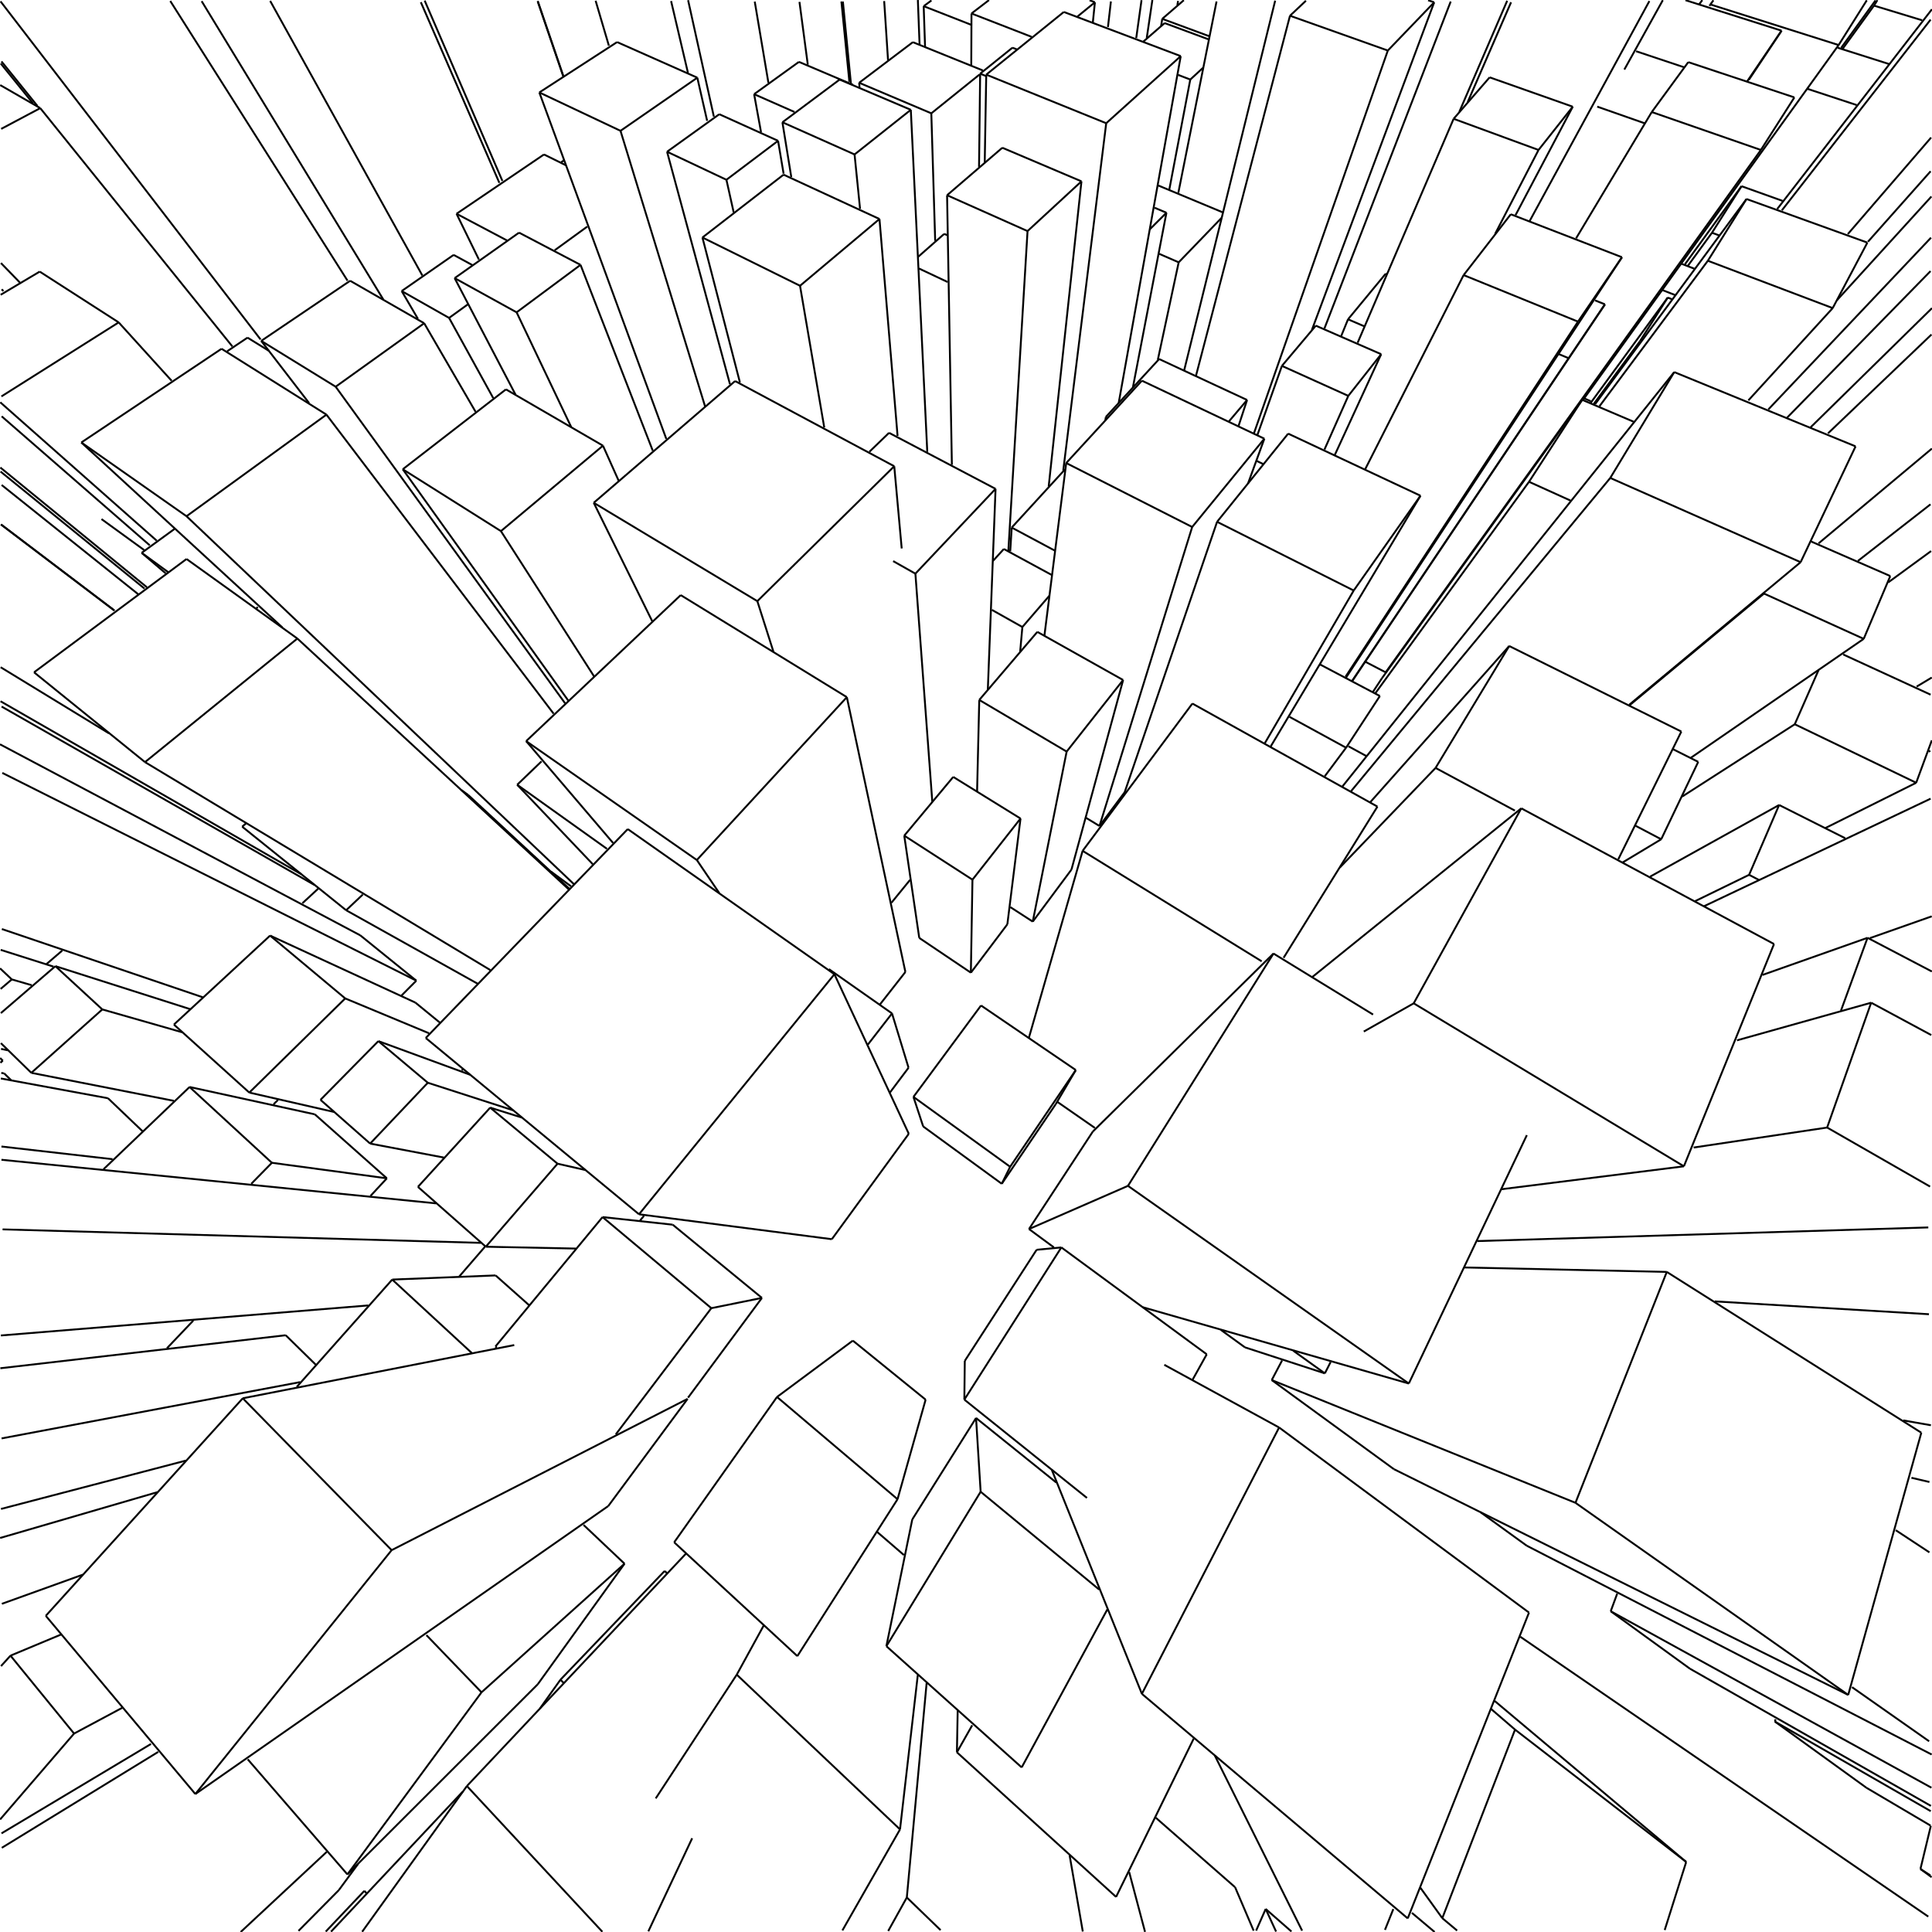 <svg width="1024" height="1024" version="1.1" baseProfile="full" xmlns="http://www.w3.org/2000/svg">
<g transform="translate(0,1024) scale(1,-1)">
<polyline stroke="black" fill="none" points="975.856,998.642 994.057,1023.779" />
<polyline stroke="black" fill="none" points="995.052,1023.92 993.25,1021.019" />
<polyline stroke="black" fill="none" points="976.505,997.949 993.25,1021.019" />
<polyline stroke="black" fill="none" points="993.25,1021.019 1018.775,1013.244" />
<polyline stroke="black" fill="none" points="973.998,998.702 1001.195,990.076" />
<polyline stroke="black" fill="none" points="958.109,976.871 984.115,968.309" />
<polyline stroke="black" fill="none" points="902.259,1023.935 900.597,1021.737" />
<polyline stroke="black" fill="none" points="893.106,883.995 923.042,925.311" />
<polyline stroke="black" fill="none" points="923.042,925.311 944.812,917.517" />
<polyline stroke="black" fill="none" points="923.042,925.311 907.382,900.639" />
<polyline stroke="black" fill="none" points="894.523,882.992 907.382,900.639" />
<polyline stroke="black" fill="none" points="907.382,900.639 911.351,899.163" />
<polyline stroke="black" fill="none" points="624.016,1021.221 624.402,1023.502" />
<polyline stroke="black" fill="none" points="607.808,1003.928 610.783,1023.988" />
<polyline stroke="black" fill="none" points="891.405,884.121 898.049,881.581" />
<polyline stroke="black" fill="none" points="839.719,812.807 843.129,811.356" />
<polyline stroke="black" fill="none" points="881.112,870.251 887.835,867.625" />
<polyline stroke="black" fill="none" points="602.223,1003.808 605.03,1023.898" />
<polyline stroke="black" fill="none" points="587.238,1009.682 588.803,1023.234" />
<polyline stroke="black" fill="none" points="627.444,1023.892 616.012,1014.006" />
<polyline stroke="black" fill="none" points="615.404,1010.171 616.012,1014.006" />
<polyline stroke="black" fill="none" points="616.012,1014.006 641.094,1004.744" />
<polyline stroke="black" fill="none" points="773.46,964.711 798.837,1023.595" />
<polyline stroke="black" fill="none" points="908.149,1023.836 906.509,1021.641" />
<polyline stroke="black" fill="none" points="989.424,1023.827 974.51,1000.121" />
<polyline stroke="black" fill="none" points="906.059,1020.886 906.509,1021.641" />
<polyline stroke="black" fill="none" points="906.509,1021.641 974.51,1000.121" />
<polyline stroke="black" fill="none" points="839.195,812.26 974.51,1000.121" />
<polyline stroke="black" fill="none" points="941.997,913.249 1023.958,1019.082" />
<polyline stroke="black" fill="none" points="944.424,912.507 1023.261,1013.598" />
<polyline stroke="black" fill="none" points="979.377,899.912 1023.526,951.101" />
<polyline stroke="black" fill="none" points="493.671,1023.756 489.573,1020.722" />
<polyline stroke="black" fill="none" points="490.306,999.066 489.573,1020.722" />
<polyline stroke="black" fill="none" points="489.573,1020.722 514.859,1010.811" />
<polyline stroke="black" fill="none" points="577.515,1023.838 580.325,1022.794" />
<polyline stroke="black" fill="none" points="524.186,1023.952 514.907,1016.851" />
<polyline stroke="black" fill="none" points="579.202,1011.869 580.325,1022.794" />
<polyline stroke="black" fill="none" points="580.325,1022.794 571.114,1015.262" />
<polyline stroke="black" fill="none" points="514.785,989.321 514.907,1016.851" />
<polyline stroke="black" fill="none" points="514.907,1016.851 546.818,1004.452" />
<polyline stroke="black" fill="none" points="617.275,1011.761 640.45,1003.182" />
<polyline stroke="black" fill="none" points="617.275,1011.761 606.068,1002.022" />
<polyline stroke="black" fill="none" points="637.562,988.006 630.87,981.837" />
<polyline stroke="black" fill="none" points="624.448,984.298 630.87,981.837" />
<polyline stroke="black" fill="none" points="619.779,923.631 630.87,981.837" />
<polyline stroke="black" fill="none" points="624.543,921.788 644.792,1023.223" />
<polyline stroke="black" fill="none" points="734.423,878.902 734.961,878.679" />
<polyline stroke="black" fill="none" points="734.423,878.902 714.483,854.763" />
<polyline stroke="black" fill="none" points="710.82,845.777 714.483,854.763" />
<polyline stroke="black" fill="none" points="714.483,854.763 723.279,850.971" />
<polyline stroke="black" fill="none" points="893.346,1023.898 944.267,1007.738" />
<polyline stroke="black" fill="none" points="926.936,981.689 944.267,1007.738" />
<polyline stroke="black" fill="none" points="944.267,1007.738 926.006,980.842" />
<polyline stroke="black" fill="none" points="990.051,895.864 1023.254,933.22" />
<polyline stroke="black" fill="none" points="973.665,864.919 1023.68,919.835" />
<polyline stroke="black" fill="none" points="487.39,1000.382 486.486,1023.986" />
<polyline stroke="black" fill="none" points="451.014,979.633 446.742,1023.18" />
<polyline stroke="black" fill="none" points="470.673,992.116 468.631,1023.436" />
<polyline stroke="black" fill="none" points="613.952,925.664 648.112,911.436" />
<polyline stroke="black" fill="none" points="647.503,908.566 624.728,884.964" />
<polyline stroke="black" fill="none" points="614.34,889.49 624.728,884.964" />
<polyline stroke="black" fill="none" points="613.677,833.307 624.728,884.964" />
<polyline stroke="black" fill="none" points="701.998,849.958 768.899,1023.181" />
<polyline stroke="black" fill="none" points="627.646,827.774 675.87,1023.661" />
<polyline stroke="black" fill="none" points="860.943,987.141 881.33,1023.898" />
<polyline stroke="black" fill="none" points="777.9,969.888 800.892,1022.796" />
<polyline stroke="black" fill="none" points="810.748,906.858 874.206,1023.44" />
<polyline stroke="black" fill="none" points="867.16,996.84 892.471,988.389" />
<polyline stroke="black" fill="none" points="846.549,967.485 871.779,958.63" />
<polyline stroke="black" fill="none" points="843.106,810.487 883.93,866.274" />
<polyline stroke="black" fill="none" points="883.93,866.274 886.159,865.4" />
<polyline stroke="black" fill="none" points="883.93,866.274 869.186,843.116" />
<polyline stroke="black" fill="none" points="844.575,809.691 869.186,843.116" />
<polyline stroke="black" fill="none" points="937.262,807.002 1023.476,898.027" />
<polyline stroke="black" fill="none" points="947.251,802.689 1023.216,880.299" />
<polyline stroke="black" fill="none" points="378.362,962.177 364.711,1023.893" />
<polyline stroke="black" fill="none" points="450.184,980.654 445.958,1023.214" />
<polyline stroke="black" fill="none" points="407.274,980.122 400.03,1023.154" />
<polyline stroke="black" fill="none" points="428.15,989.708 423.731,1022.996" />
<polyline stroke="black" fill="none" points="483.828,1001.647 520.901,986.665" />
<polyline stroke="black" fill="none" points="483.828,1001.647 455.368,980.128" />
<polyline stroke="black" fill="none" points="519.146,984.484 493.616,963.94" />
<polyline stroke="black" fill="none" points="455.58,977.801 455.368,980.128" />
<polyline stroke="black" fill="none" points="455.368,980.128 493.616,963.94" />
<polyline stroke="black" fill="none" points="495.668,896.314 493.616,963.94" />
<polyline stroke="black" fill="none" points="536.62,998.723 539.028,997.774" />
<polyline stroke="black" fill="none" points="536.62,998.723 519.503,984.952" />
<polyline stroke="black" fill="none" points="518.911,935.559 519.503,984.952" />
<polyline stroke="black" fill="none" points="519.503,984.952 522.544,983.719" />
<polyline stroke="black" fill="none" points="611.98,913.89 618.236,911.242" />
<polyline stroke="black" fill="none" points="600.466,818.705 618.236,911.242" />
<polyline stroke="black" fill="none" points="618.236,911.242 609.48,902.528" />
<polyline stroke="black" fill="none" points="756.933,1023.854 760.145,1022.765" />
<polyline stroke="black" fill="none" points="692.183,1023.627 683.719,1015.653" />
<polyline stroke="black" fill="none" points="695.338,849.154 760.145,1022.765" />
<polyline stroke="black" fill="none" points="760.145,1022.765 735.577,997.212" />
<polyline stroke="black" fill="none" points="633.845,824.65 683.719,1015.653" />
<polyline stroke="black" fill="none" points="683.719,1015.653 735.577,997.212" />
<polyline stroke="black" fill="none" points="664.56,794.178 735.577,997.212" />
<polyline stroke="black" fill="none" points="789.538,983.005 833.595,967.445" />
<polyline stroke="black" fill="none" points="789.538,983.005 770.454,961.033" />
<polyline stroke="black" fill="none" points="803.269,909.978 833.595,967.445" />
<polyline stroke="black" fill="none" points="833.595,967.445 815.45,944.508" />
<polyline stroke="black" fill="none" points="719.579,842.331 770.454,961.033" />
<polyline stroke="black" fill="none" points="770.454,961.033 815.45,944.508" />
<polyline stroke="black" fill="none" points="792.437,900.029 815.45,944.508" />
<polyline stroke="black" fill="none" points="894.815,991.057 951.054,972.369" />
<polyline stroke="black" fill="none" points="894.815,991.057 875.465,964.62" />
<polyline stroke="black" fill="none" points="951.054,972.369 933.303,944.514" />
<polyline stroke="black" fill="none" points="835.359,897.684 875.465,964.62" />
<polyline stroke="black" fill="none" points="723.667,673.244 734.422,667.649" />
<polyline stroke="black" fill="none" points="875.465,964.62 933.303,944.514" />
<polyline stroke="black" fill="none" points="734.422,667.649 933.303,944.514" />
<polyline stroke="black" fill="none" points="845.468,809.834 925.683,918.518" />
<polyline stroke="black" fill="none" points="925.683,918.518 989.751,895.412" />
<polyline stroke="black" fill="none" points="925.683,918.518 905.196,885.788" />
<polyline stroke="black" fill="none" points="989.751,895.412 971.368,860.702" />
<polyline stroke="black" fill="none" points="847.747,808.675 905.196,885.788" />
<polyline stroke="black" fill="none" points="905.196,885.788 971.368,860.702" />
<polyline stroke="black" fill="none" points="926.674,811.792 971.368,860.702" />
<polyline stroke="black" fill="none" points="959.465,797.322 1023.982,860.663" />
<polyline stroke="black" fill="none" points="968.869,794.305 1023.713,846.679" />
<polyline stroke="black" fill="none" points="963.885,736.005 1023.934,786.234" />
<polyline stroke="black" fill="none" points="984.723,726.684 1023.192,756.685" />
<polyline stroke="black" fill="none" points="1000.83,715.34 1023.527,731.931" />
<polyline stroke="black" fill="none" points="1015.874,660.09 1023.878,664.889" />
<polyline stroke="black" fill="none" points="364.608,985.491 355.694,1023.441" />
<polyline stroke="black" fill="none" points="298.475,983.975 284.998,1023.483" />
<polyline stroke="black" fill="none" points="322.713,999.794 315.693,1023.595" />
<polyline stroke="black" fill="none" points="423.453,991.17 423.448,991.205" />
<polyline stroke="black" fill="none" points="423.448,991.205 452.051,979.058" />
<polyline stroke="black" fill="none" points="423.448,991.205 399.697,974.084" />
<polyline stroke="black" fill="none" points="452.054,979.023 452.051,979.058" />
<polyline stroke="black" fill="none" points="403.366,953.955 399.697,974.084" />
<polyline stroke="black" fill="none" points="399.697,974.084 421.088,964.651" />
<polyline stroke="black" fill="none" points="500.46,900.046 502.053,899.317" />
<polyline stroke="black" fill="none" points="500.46,900.046 486.734,887.967" />
<polyline stroke="black" fill="none" points="487.041,881.703 502.253,874.529" />
<polyline stroke="black" fill="none" points="563.845,1017.66 625.815,994.252" />
<polyline stroke="black" fill="none" points="563.845,1017.66 522.728,984.439" />
<polyline stroke="black" fill="none" points="592.957,810.572 625.815,994.252" />
<polyline stroke="black" fill="none" points="625.815,994.252 586.316,958.69" />
<polyline stroke="black" fill="none" points="521.933,938.036 522.728,984.439" />
<polyline stroke="black" fill="none" points="522.728,984.439 586.316,958.69" />
<polyline stroke="black" fill="none" points="563.541,774.604 586.316,958.69" />
<polyline stroke="black" fill="none" points="614.366,833.692 660.977,812.008" />
<polyline stroke="black" fill="none" points="614.366,833.692 586.145,803.031" />
<polyline stroke="black" fill="none" points="656.509,798.392 660.977,812.008" />
<polyline stroke="black" fill="none" points="660.977,812.008 651.257,800.523" />
<polyline stroke="black" fill="none" points="585.842,801.212 586.145,803.031" />
<polyline stroke="black" fill="none" points="586.145,803.031 586.728,802.746" />
<polyline stroke="black" fill="none" points="697.407,851.39 732.044,836.268" />
<polyline stroke="black" fill="none" points="697.407,851.39 679.439,830.069" />
<polyline stroke="black" fill="none" points="707.512,782.948 732.044,836.268" />
<polyline stroke="black" fill="none" points="732.044,836.268 714.627,814.179" />
<polyline stroke="black" fill="none" points="666.493,793.571 679.439,830.069" />
<polyline stroke="black" fill="none" points="679.439,830.069 714.627,814.179" />
<polyline stroke="black" fill="none" points="701.999,785.75 714.627,814.179" />
<polyline stroke="black" fill="none" points="845.433,864.777 850.653,862.691" />
<polyline stroke="black" fill="none" points="716.801,663.218 850.653,862.691" />
<polyline stroke="black" fill="none" points="850.653,862.691 831.429,834.135" />
<polyline stroke="black" fill="none" points="826.082,836.364 831.429,834.135" />
<polyline stroke="black" fill="none" points="716.646,663.046 831.429,834.135" />
<polyline stroke="black" fill="none" points="732.42,664.468 838.595,812.085" />
<polyline stroke="black" fill="none" points="732.42,664.468 727.725,657.34" />
<polyline stroke="black" fill="none" points="838.595,812.085 865.798,800.496" />
<polyline stroke="black" fill="none" points="838.595,812.085 810.412,768.641" />
<polyline stroke="black" fill="none" points="729.054,656.689 810.412,768.641" />
<polyline stroke="black" fill="none" points="714.685,628.46 724.105,623.325" />
<polyline stroke="black" fill="none" points="810.412,768.641 832.343,758.714" />
<polyline stroke="black" fill="none" points="959.982,736.971 1001.883,718.682" />
<polyline stroke="black" fill="none" points="935.144,709.804 934.945,709.395" />
<polyline stroke="black" fill="none" points="1001.883,718.682 987.804,685.399" />
<polyline stroke="black" fill="none" points="863.628,650.145 934.945,709.395" />
<polyline stroke="black" fill="none" points="934.945,709.395 987.804,685.399" />
<polyline stroke="black" fill="none" points="896.25,622.404 987.804,685.399" />
<polyline stroke="black" fill="none" points="976.923,677.118 1023.268,655.807" />
<polyline stroke="black" fill="none" points="963.882,668.861 951.262,640.13" />
<polyline stroke="black" fill="none" points="1023.906,631.611 1015.62,609.123" />
<polyline stroke="black" fill="none" points="891.637,601.836 951.262,640.13" />
<polyline stroke="black" fill="none" points="951.262,640.13 1015.62,609.123" />
<polyline stroke="black" fill="none" points="967.373,585.066 1015.62,609.123" />
<polyline stroke="black" fill="none" points="1022.176,625.596 1023.101,626.081" />
<polyline stroke="black" fill="none" points="298.602,983.378 285.004,1023.225" />
<polyline stroke="black" fill="none" points="266.273,928.12 225.09,1023.668" />
<polyline stroke="black" fill="none" points="298.846,938.975 297.39,937.974" />
<polyline stroke="black" fill="none" points="445.024,981.825 482.749,965.8" />
<polyline stroke="black" fill="none" points="445.024,981.825 414.698,959.191" />
<polyline stroke="black" fill="none" points="491.475,784.486 482.749,965.8" />
<polyline stroke="black" fill="none" points="482.749,965.8 452.933,942.143" />
<polyline stroke="black" fill="none" points="419.398,930.151 414.698,959.191" />
<polyline stroke="black" fill="none" points="414.698,959.191 452.933,942.143" />
<polyline stroke="black" fill="none" points="455.847,913.318 452.933,942.143" />
<polyline stroke="black" fill="none" points="531.251,945.689 573.191,927.884" />
<polyline stroke="black" fill="none" points="531.251,945.689 501.969,920.528" />
<polyline stroke="black" fill="none" points="555.828,766.178 573.191,927.884" />
<polyline stroke="black" fill="none" points="573.191,927.884 544.617,901.518" />
<polyline stroke="black" fill="none" points="504.517,777.621 501.969,920.528" />
<polyline stroke="black" fill="none" points="501.969,920.528 544.617,901.518" />
<polyline stroke="black" fill="none" points="534.44,731.937 544.617,901.518" />
<polyline stroke="black" fill="none" points="564.499,775.234 536.227,744.377" />
<polyline stroke="black" fill="none" points="535.436,731.771 536.227,744.377" />
<polyline stroke="black" fill="none" points="536.227,744.377 559.164,732.11" />
<polyline stroke="black" fill="none" points="666.067,779.699 669.641,777.981" />
<polyline stroke="black" fill="none" points="800.752,910.432 859.679,887.668" />
<polyline stroke="black" fill="none" points="800.752,910.432 775.744,878.195" />
<polyline stroke="black" fill="none" points="713.369,664.778 859.679,887.668" />
<polyline stroke="black" fill="none" points="859.679,887.668 836.375,853.531" />
<polyline stroke="black" fill="none" points="723.488,775.131 775.744,878.195" />
<polyline stroke="black" fill="none" points="775.744,878.195 836.375,853.531" />
<polyline stroke="black" fill="none" points="713.175,665.329 836.375,853.531" />
<polyline stroke="black" fill="none" points="886.576,626.982 900.091,620.193" />
<polyline stroke="black" fill="none" points="900.091,620.193 880.476,579.17" />
<polyline stroke="black" fill="none" points="866.582,586.478 880.476,579.17" />
<polyline stroke="black" fill="none" points="859.878,566.807 880.476,579.17" />
<polyline stroke="black" fill="none" points="874.659,559.404 942.969,597.338" />
<polyline stroke="black" fill="none" points="942.969,597.338 977.971,579.735" />
<polyline stroke="black" fill="none" points="942.969,597.338 927.06,560.325" />
<polyline stroke="black" fill="none" points="898.422,546.366 927.06,560.325" />
<polyline stroke="black" fill="none" points="927.06,560.325 932.245,557.611" />
<polyline stroke="black" fill="none" points="17.52,969.176 0.389,990.35" />
<polyline stroke="black" fill="none" points="264.664,927.092 223.051,1022.838" />
<polyline stroke="black" fill="none" points="203.17,865.241 106.884,1023.383" />
<polyline stroke="black" fill="none" points="223.855,877.973 143.201,1023.514" />
<polyline stroke="black" fill="none" points="288.318,942.127 299.947,936.395" />
<polyline stroke="black" fill="none" points="288.318,942.127 241.974,910.698" />
<polyline stroke="black" fill="none" points="311.264,903.903 293.976,891.34" />
<polyline stroke="black" fill="none" points="253.832,886.428 241.974,910.698" />
<polyline stroke="black" fill="none" points="241.974,910.698 268.941,896.437" />
<polyline stroke="black" fill="none" points="327.069,1001.696 369.588,982.83" />
<polyline stroke="black" fill="none" points="327.069,1001.696 285.854,974.999" />
<polyline stroke="black" fill="none" points="374.801,959.959 369.588,982.83" />
<polyline stroke="black" fill="none" points="369.588,982.83 328.879,954.664" />
<polyline stroke="black" fill="none" points="353.161,791.365 285.854,974.999" />
<polyline stroke="black" fill="none" points="285.854,974.999 328.879,954.664" />
<polyline stroke="black" fill="none" points="373.743,808.486 328.879,954.664" />
<polyline stroke="black" fill="none" points="381.234,963.458 412.389,949.366" />
<polyline stroke="black" fill="none" points="381.234,963.458 353.557,943.579" />
<polyline stroke="black" fill="none" points="415.322,931.952 412.389,949.366" />
<polyline stroke="black" fill="none" points="412.389,949.366 385.021,928.719" />
<polyline stroke="black" fill="none" points="386.895,820.367 353.557,943.579" />
<polyline stroke="black" fill="none" points="353.557,943.579 385.021,928.719" />
<polyline stroke="black" fill="none" points="388.858,911.471 385.021,928.719" />
<polyline stroke="black" fill="none" points="532.051,733.023 557.44,719.254" />
<polyline stroke="black" fill="none" points="532.051,733.023 526.249,726.645" />
<polyline stroke="black" fill="none" points="556.132,708.182 541.877,691.669" />
<polyline stroke="black" fill="none" points="525.694,700.766 541.877,691.669" />
<polyline stroke="black" fill="none" points="540.706,678.59 541.877,691.669" />
<polyline stroke="black" fill="none" points="605.218,822.231 670.14,791.485" />
<polyline stroke="black" fill="none" points="605.218,822.231 565.112,778.581" />
<polyline stroke="black" fill="none" points="661.519,767.853 670.14,791.485" />
<polyline stroke="black" fill="none" points="595.882,603.815 582.748,586.208" />
<polyline stroke="black" fill="none" points="670.14,791.485 631.881,744.681" />
<polyline stroke="black" fill="none" points="553.552,687.044 565.112,778.581" />
<polyline stroke="black" fill="none" points="575.625,590.529 582.748,586.208" />
<polyline stroke="black" fill="none" points="565.112,778.581 631.881,744.681" />
<polyline stroke="black" fill="none" points="582.748,586.208 631.881,744.681" />
<polyline stroke="black" fill="none" points="699.587,671.846 731.36,655.094" />
<polyline stroke="black" fill="none" points="731.356,655.089 731.36,655.094" />
<polyline stroke="black" fill="none" points="731.36,655.094 713.446,627.696" />
<polyline stroke="black" fill="none" points="683.455,644.066 713.446,627.696" />
<polyline stroke="black" fill="none" points="702.152,612.576 713.446,627.696" />
<polyline stroke="black" fill="none" points="711.438,607.066 887.382,826.78" />
<polyline stroke="black" fill="none" points="887.382,826.78 983.493,787.417" />
<polyline stroke="black" fill="none" points="887.382,826.78 853.476,770.672" />
<polyline stroke="black" fill="none" points="983.493,787.417 954.367,726.026" />
<polyline stroke="black" fill="none" points="715.891,604.406 853.476,770.672" />
<polyline stroke="black" fill="none" points="853.476,770.672 954.367,726.026" />
<polyline stroke="black" fill="none" points="863.508,650.439 954.367,726.026" />
<polyline stroke="black" fill="none" points="903.049,543.627 1023.259,600.686" />
<polyline stroke="black" fill="none" points="991.082,526.778 1023.862,538.326" />
<polyline stroke="black" fill="none" points="184.204,875.223 90.25,1023.468" />
<polyline stroke="black" fill="none" points="19.831,967.851 0.799,991.433" />
<polyline stroke="black" fill="none" points="138.1,844.094 0.285,1023.258" />
<polyline stroke="black" fill="none" points="240.435,888.897 250.352,883.504" />
<polyline stroke="black" fill="none" points="240.435,888.897 212.899,869.739" />
<polyline stroke="black" fill="none" points="247.885,862.625 238.022,855.499" />
<polyline stroke="black" fill="none" points="221.494,855.035 212.899,869.739" />
<polyline stroke="black" fill="none" points="212.899,869.739 238.022,855.499" />
<polyline stroke="black" fill="none" points="261.43,812.994 238.022,855.499" />
<polyline stroke="black" fill="none" points="275.102,900.694 307.694,883.616" />
<polyline stroke="black" fill="none" points="275.102,900.694 240.973,876.582" />
<polyline stroke="black" fill="none" points="345.989,785.098 307.694,883.616" />
<polyline stroke="black" fill="none" points="307.694,883.616 273.815,858.461" />
<polyline stroke="black" fill="none" points="273.234,814.855 240.973,876.582" />
<polyline stroke="black" fill="none" points="240.973,876.582 273.815,858.461" />
<polyline stroke="black" fill="none" points="302.708,797.754 273.815,858.461" />
<polyline stroke="black" fill="none" points="415.302,931.42 466.143,907.921" />
<polyline stroke="black" fill="none" points="415.302,931.42 372.302,898.121" />
<polyline stroke="black" fill="none" points="475.732,792.94 466.143,907.921" />
<polyline stroke="black" fill="none" points="466.143,907.921 424.031,872.538" />
<polyline stroke="black" fill="none" points="392.166,821.322 372.302,898.121" />
<polyline stroke="black" fill="none" points="372.302,898.121 424.031,872.538" />
<polyline stroke="black" fill="none" points="436.876,797.41 424.031,872.538" />
<polyline stroke="black" fill="none" points="471.211,794.59 527.666,764.9" />
<polyline stroke="black" fill="none" points="471.211,794.59 460.808,784.563" />
<polyline stroke="black" fill="none" points="523.563,658.328 527.666,764.9" />
<polyline stroke="black" fill="none" points="527.666,764.9 485.179,719.947" />
<polyline stroke="black" fill="none" points="473.377,726.606 485.179,719.947" />
<polyline stroke="black" fill="none" points="494.146,598.945 485.179,719.947" />
<polyline stroke="black" fill="none" points="549.816,689.092 595.279,663.581" />
<polyline stroke="black" fill="none" points="549.816,689.092 519.031,653.016" />
<polyline stroke="black" fill="none" points="567.894,563.1 595.279,663.581" />
<polyline stroke="black" fill="none" points="567.894,563.1 547.382,535.525" />
<polyline stroke="black" fill="none" points="595.279,663.581 565.345,625.646" />
<polyline stroke="black" fill="none" points="517.874,604.472 519.031,653.016" />
<polyline stroke="black" fill="none" points="535.45,543.238 547.382,535.525" />
<polyline stroke="black" fill="none" points="519.031,653.016 565.345,625.646" />
<polyline stroke="black" fill="none" points="547.382,535.525 565.345,625.646" />
<polyline stroke="black" fill="none" points="682.748,794.164 752.883,761.259" />
<polyline stroke="black" fill="none" points="682.748,794.164 645.073,747.425" />
<polyline stroke="black" fill="none" points="673.384,628.175 752.883,761.259" />
<polyline stroke="black" fill="none" points="752.883,761.259 717.495,711.012" />
<polyline stroke="black" fill="none" points="595.43,602.155 645.073,747.425" />
<polyline stroke="black" fill="none" points="645.073,747.425 717.495,711.012" />
<polyline stroke="black" fill="none" points="670.423,630.151 717.495,711.012" />
<polyline stroke="black" fill="none" points="726.208,598.763 799.91,681.598" />
<polyline stroke="black" fill="none" points="799.91,681.598 891.14,636.258" />
<polyline stroke="black" fill="none" points="799.91,681.598 760.879,616.983" />
<polyline stroke="black" fill="none" points="891.14,636.258 857.726,568.569" />
<polyline stroke="black" fill="none" points="710.127,564.172 760.879,616.983" />
<polyline stroke="black" fill="none" points="760.879,616.983 802.93,594.345" />
<polyline stroke="black" fill="none" points="934.101,507.245 989.824,526.945" />
<polyline stroke="black" fill="none" points="989.824,526.945 1023.919,509.091" />
<polyline stroke="black" fill="none" points="989.824,526.945 975.729,488.294" />
<polyline stroke="black" fill="none" points="0.109,978.906 21.333,966.685" />
<polyline stroke="black" fill="none" points="123.161,840.367 21.333,966.685" />
<polyline stroke="black" fill="none" points="21.333,966.685 0.628,955.684" />
<polyline stroke="black" fill="none" points="1.801,869.743 0.88,870.666" />
<polyline stroke="black" fill="none" points="10.528,874.255 0.488,884.591" />
<polyline stroke="black" fill="none" points="131.18,845.049 142.471,838.077" />
<polyline stroke="black" fill="none" points="131.18,845.049 120.422,837.833" />
<polyline stroke="black" fill="none" points="185.584,875.183 224.822,852.671" />
<polyline stroke="black" fill="none" points="185.584,875.183 138.452,843.323" />
<polyline stroke="black" fill="none" points="252.065,805.747 224.822,852.671" />
<polyline stroke="black" fill="none" points="224.822,852.671 177.909,819.037" />
<polyline stroke="black" fill="none" points="163.797,810.395 138.452,843.323" />
<polyline stroke="black" fill="none" points="138.452,843.323 177.909,819.037" />
<polyline stroke="black" fill="none" points="299.539,651.195 177.909,819.037" />
<polyline stroke="black" fill="none" points="268.162,817.625 319.582,787.785" />
<polyline stroke="black" fill="none" points="268.162,817.625 213.476,775.283" />
<polyline stroke="black" fill="none" points="327.941,769.116 319.582,787.785" />
<polyline stroke="black" fill="none" points="319.582,787.785 265.502,742.494" />
<polyline stroke="black" fill="none" points="301.168,652.708 213.476,775.283" />
<polyline stroke="black" fill="none" points="213.476,775.283 265.502,742.494" />
<polyline stroke="black" fill="none" points="314.943,665.377 265.502,742.494" />
<polyline stroke="black" fill="none" points="389.615,822.032 473.967,776.884" />
<polyline stroke="black" fill="none" points="389.615,822.032 314.694,757.514" />
<polyline stroke="black" fill="none" points="477.924,733.304 473.967,776.884" />
<polyline stroke="black" fill="none" points="482.327,557.616 472.496,545.546" />
<polyline stroke="black" fill="none" points="473.967,776.884 401.407,705.381" />
<polyline stroke="black" fill="none" points="345.697,694.74 314.694,757.514" />
<polyline stroke="black" fill="none" points="314.694,757.514 401.407,705.381" />
<polyline stroke="black" fill="none" points="409.906,678.685 401.407,705.381" />
<polyline stroke="black" fill="none" points="505.237,612.217 540.895,590.161" />
<polyline stroke="black" fill="none" points="505.237,612.217 479.271,581.089" />
<polyline stroke="black" fill="none" points="533.917,534.094 540.895,590.161" />
<polyline stroke="black" fill="none" points="533.917,534.094 514.579,508.461" />
<polyline stroke="black" fill="none" points="540.895,590.161 515.424,557.752" />
<polyline stroke="black" fill="none" points="487.224,526.882 479.271,581.089" />
<polyline stroke="black" fill="none" points="487.224,526.882 514.579,508.461" />
<polyline stroke="black" fill="none" points="479.271,581.089 515.424,557.752" />
<polyline stroke="black" fill="none" points="514.579,508.461 515.424,557.752" />
<polyline stroke="black" fill="none" points="631.991,651.099 730.066,596.482" />
<polyline stroke="black" fill="none" points="631.991,651.099 573.815,573.026" />
<polyline stroke="black" fill="none" points="730.066,596.482 680.334,516.346" />
<polyline stroke="black" fill="none" points="545.322,473.916 573.815,573.026" />
<polyline stroke="black" fill="none" points="560.366,440.019 580.288,426.194" />
<polyline stroke="black" fill="none" points="573.815,573.026 668.721,514.49" />
<polyline stroke="black" fill="none" points="695.612,506.215 806.309,595.565" />
<polyline stroke="black" fill="none" points="806.309,595.565 940.259,523.65" />
<polyline stroke="black" fill="none" points="806.309,595.565 749.292,492.218" />
<polyline stroke="black" fill="none" points="940.259,523.65 892.495,405.837" />
<polyline stroke="black" fill="none" points="722.838,477.256 749.292,492.218" />
<polyline stroke="black" fill="none" points="749.292,492.218 892.495,405.837" />
<polyline stroke="black" fill="none" points="795.796,393.683 892.495,405.837" />
<polyline stroke="black" fill="none" points="920.656,472.609 991.756,492.547" />
<polyline stroke="black" fill="none" points="991.756,492.547 1023.606,475.399" />
<polyline stroke="black" fill="none" points="991.756,492.547 968.414,426.382" />
<polyline stroke="black" fill="none" points="897.668,415.785 968.414,426.382" />
<polyline stroke="black" fill="none" points="968.414,426.382 1022.965,395.093" />
<polyline stroke="black" fill="none" points="782.998,366.205 1022.037,373.432" />
<polyline stroke="black" fill="none" points="908.871,334.237 1022.382,327.437" />
<polyline stroke="black" fill="none" points="1008.758,271.157 1023.424,268.592" />
<polyline stroke="black" fill="none" points="1013.103,240.747 1022.643,238.515" />
<polyline stroke="black" fill="none" points="76.581,712.046 0.293,774.074" />
<polyline stroke="black" fill="none" points="77.904,712.697 0.185,776.199" />
<polyline stroke="black" fill="none" points="53.799,748.874 76.416,732.45" />
<polyline stroke="black" fill="none" points="21.046,880.04 62.903,853.124" />
<polyline stroke="black" fill="none" points="21.046,880.04 0.35,867.765" />
<polyline stroke="black" fill="none" points="90.965,822.187 62.903,853.124" />
<polyline stroke="black" fill="none" points="62.903,853.124 0.762,813.903" />
<polyline stroke="black" fill="none" points="79.355,734.974 0.896,803.335" />
<polyline stroke="black" fill="none" points="83.037,737.452 0.152,810.768" />
<polyline stroke="black" fill="none" points="92.42,743.593 75.089,730.983" />
<polyline stroke="black" fill="none" points="136.669,702.229 135.83,701.57" />
<polyline stroke="black" fill="none" points="87.801,720.131 75.089,730.983" />
<polyline stroke="black" fill="none" points="75.089,730.983 89.252,720.673" />
<polyline stroke="black" fill="none" points="117.426,839.143 173.023,804.237" />
<polyline stroke="black" fill="none" points="117.426,839.143 43.107,789.478" />
<polyline stroke="black" fill="none" points="293.411,645.76 173.023,804.237" />
<polyline stroke="black" fill="none" points="173.023,804.237 98.854,750.39" />
<polyline stroke="black" fill="none" points="149.713,691.382 43.107,789.478" />
<polyline stroke="black" fill="none" points="292.003,562.061 302.672,554.219" />
<polyline stroke="black" fill="none" points="43.107,789.478 98.854,750.39" />
<polyline stroke="black" fill="none" points="304.339,555.234 98.854,750.39" />
<polyline stroke="black" fill="none" points="287.021,620.459 274.122,608.063" />
<polyline stroke="black" fill="none" points="314.192,565.942 274.122,608.063" />
<polyline stroke="black" fill="none" points="274.122,608.063 321.699,574.105" />
<polyline stroke="black" fill="none" points="360.792,708.58 448.846,654.495" />
<polyline stroke="black" fill="none" points="360.792,708.58 278.872,631.191" />
<polyline stroke="black" fill="none" points="479.875,508.826 448.846,654.495" />
<polyline stroke="black" fill="none" points="479.875,508.826 466.26,491.45" />
<polyline stroke="black" fill="none" points="448.846,654.495 369.341,568.167" />
<polyline stroke="black" fill="none" points="324.948,577.2 278.872,631.191" />
<polyline stroke="black" fill="none" points="278.872,631.191 369.341,568.167" />
<polyline stroke="black" fill="none" points="381.198,550.699 369.341,568.167" />
<polyline stroke="black" fill="none" points="439.302,510.362 472.79,486.856" />
<polyline stroke="black" fill="none" points="481.547,458.082 472.79,486.856" />
<polyline stroke="black" fill="none" points="481.547,458.082 471.713,444.978" />
<polyline stroke="black" fill="none" points="472.79,486.856 459.973,470.322" />
<polyline stroke="black" fill="none" points="519.96,491.06 519.961,491.069" />
<polyline stroke="black" fill="none" points="519.961,491.069 570.2,456.852" />
<polyline stroke="black" fill="none" points="519.961,491.069 484.146,442.621" />
<polyline stroke="black" fill="none" points="559.525,438.722 570.2,456.852" />
<polyline stroke="black" fill="none" points="559.525,438.722 530.96,396.573" />
<polyline stroke="black" fill="none" points="570.2,456.852 535.393,405.589" />
<polyline stroke="black" fill="none" points="489.303,426.958 484.146,442.621" />
<polyline stroke="black" fill="none" points="489.303,426.958 530.96,396.573" />
<polyline stroke="black" fill="none" points="484.146,442.621 535.393,405.589" />
<polyline stroke="black" fill="none" points="530.96,396.573 535.393,405.589" />
<polyline stroke="black" fill="none" points="579.227,424.261 674.965,518.605" />
<polyline stroke="black" fill="none" points="579.227,424.261 545.389,372.581" />
<polyline stroke="black" fill="none" points="674.965,518.605 727.752,486.263" />
<polyline stroke="black" fill="none" points="674.965,518.605 597.85,395.472" />
<polyline stroke="black" fill="none" points="809.256,422.344 746.696,290.704" />
<polyline stroke="black" fill="none" points="545.389,372.581 597.85,395.472" />
<polyline stroke="black" fill="none" points="545.389,372.581 558.583,362.859" />
<polyline stroke="black" fill="none" points="597.85,395.472 746.696,290.704" />
<polyline stroke="black" fill="none" points="605.724,331.133 746.696,290.704" />
<polyline stroke="black" fill="none" points="705.252,302.08 702.202,296.081" />
<polyline stroke="black" fill="none" points="647.039,319.166 659.848,309.872" />
<polyline stroke="black" fill="none" points="685.394,308.132 702.202,296.081" />
<polyline stroke="black" fill="none" points="659.848,309.872 702.202,296.081" />
<polyline stroke="black" fill="none" points="776.071,352.214 883.427,349.858" />
<polyline stroke="black" fill="none" points="679.539,302.949 674.047,292.53" />
<polyline stroke="black" fill="none" points="883.427,349.858 1018.334,264.633" />
<polyline stroke="black" fill="none" points="883.427,349.858 835.036,227.477" />
<polyline stroke="black" fill="none" points="1018.334,264.633 979.587,125.66" />
<polyline stroke="black" fill="none" points="674.047,292.53 835.036,227.477" />
<polyline stroke="black" fill="none" points="674.047,292.53 738.801,245.311" />
<polyline stroke="black" fill="none" points="835.036,227.477 979.587,125.66" />
<polyline stroke="black" fill="none" points="738.801,245.311 979.587,125.66" />
<polyline stroke="black" fill="none" points="1004.763,212.974 1022.631,201.213" />
<polyline stroke="black" fill="none" points="784.639,222.531 809.189,204.756" />
<polyline stroke="black" fill="none" points="981.612,129.77 1022.473,101.089" />
<polyline stroke="black" fill="none" points="809.189,204.756 1023.816,94.076" />
<polyline stroke="black" fill="none" points="857.153,179.351 853.71,170.008" />
<polyline stroke="black" fill="none" points="853.71,170.008 1023.7,76.482" />
<polyline stroke="black" fill="none" points="853.71,170.008 895.707,139.55" />
<polyline stroke="black" fill="none" points="895.707,139.55 1023.422,66.837" />
<polyline stroke="black" fill="none" points="941.09,112.75 940.725,111.536" />
<polyline stroke="black" fill="none" points="940.725,111.536 1023.343,64.039" />
<polyline stroke="black" fill="none" points="940.725,111.536 989.262,76.438" />
<polyline stroke="black" fill="none" points="989.262,76.438 1023.233,56.395" />
<polyline stroke="black" fill="none" points="1023.383,56.284 1017.874,33.392" />
<polyline stroke="black" fill="none" points="1017.874,33.392 1023.156,30.002" />
<polyline stroke="black" fill="none" points="1017.874,33.392 1023.802,29.048" />
<polyline stroke="black" fill="none" points="73.475,708.863 0.878,766.946" />
<polyline stroke="black" fill="none" points="159.683,560.638 0.283,652.313" />
<polyline stroke="black" fill="none" points="60.714,700.361 0.516,746.028" />
<polyline stroke="black" fill="none" points="60.363,700.62 0.529,746.009" />
<polyline stroke="black" fill="none" points="57.765,635.304 0.339,670.36" />
<polyline stroke="black" fill="none" points="244.589,605.236 248.155,602.634" />
<polyline stroke="black" fill="none" points="130.401,587.606 128.374,585.842" />
<polyline stroke="black" fill="none" points="301.916,552.79 248.155,602.634" />
<polyline stroke="black" fill="none" points="192.275,549.867 183.466,541.548" />
<polyline stroke="black" fill="none" points="128.425,585.812 128.374,585.842" />
<polyline stroke="black" fill="none" points="128.374,585.842 183.466,541.548" />
<polyline stroke="black" fill="none" points="253.314,502.527 183.466,541.548" />
<polyline stroke="black" fill="none" points="98.864,727.721 157.611,685.558" />
<polyline stroke="black" fill="none" points="98.864,727.721 18.045,667.661" />
<polyline stroke="black" fill="none" points="301.333,552.721 157.611,685.558" />
<polyline stroke="black" fill="none" points="157.611,685.558 76.856,620.062" />
<polyline stroke="black" fill="none" points="18.045,667.661 76.856,620.062" />
<polyline stroke="black" fill="none" points="259.862,509.853 76.856,620.062" />
<polyline stroke="black" fill="none" points="332.721,584.566 442.257,507.636" />
<polyline stroke="black" fill="none" points="332.721,584.566 225.658,473.838" />
<polyline stroke="black" fill="none" points="481.674,423.072 442.257,507.636" />
<polyline stroke="black" fill="none" points="481.674,423.072 440.892,367.2" />
<polyline stroke="black" fill="none" points="442.257,507.636 338.692,380.407" />
<polyline stroke="black" fill="none" points="225.658,473.838 338.692,380.407" />
<polyline stroke="black" fill="none" points="440.892,367.2 338.692,380.407" />
<polyline stroke="black" fill="none" points="549.426,361.591 562.536,362.845" />
<polyline stroke="black" fill="none" points="549.426,361.591 511.359,302.705" />
<polyline stroke="black" fill="none" points="562.536,362.845 639.595,306.189" />
<polyline stroke="black" fill="none" points="562.536,362.845 511.122,282.171" />
<polyline stroke="black" fill="none" points="639.573,306.198 639.595,306.189" />
<polyline stroke="black" fill="none" points="639.595,306.189 632.055,292.647" />
<polyline stroke="black" fill="none" points="511.359,302.705 511.122,282.171" />
<polyline stroke="black" fill="none" points="511.122,282.171 576.104,230.073" />
<polyline stroke="black" fill="none" points="617.104,300.623 677.954,267.397" />
<polyline stroke="black" fill="none" points="677.954,267.397 810.398,169.301" />
<polyline stroke="black" fill="none" points="677.954,267.397 605.223,126.225" />
<polyline stroke="black" fill="none" points="810.398,169.301 746.132,7.208" />
<polyline stroke="black" fill="none" points="557.459,244.983 605.223,126.225" />
<polyline stroke="black" fill="none" points="605.223,126.225 746.132,7.208" />
<polyline stroke="black" fill="none" points="790.361,118.164 803.002,107.271" />
<polyline stroke="black" fill="none" points="803.002,107.271 893.713,37.132" />
<polyline stroke="black" fill="none" points="803.002,107.271 764.45,7.328" />
<polyline stroke="black" fill="none" points="792.212,122.457 893.713,37.132" />
<polyline stroke="black" fill="none" points="893.713,37.132 882.332,1.045" />
<polyline stroke="black" fill="none" points="752.831,23.468 764.45,7.328" />
<polyline stroke="black" fill="none" points="764.45,7.328 772.287,0.768" />
<polyline stroke="black" fill="none" points="805.756,156.514 1022.015,8.175" />
<polyline stroke="black" fill="none" points="166.742,554.907 0.854,649.51" />
<polyline stroke="black" fill="none" points="168.682,553.022 160.287,545.265" />
<polyline stroke="black" fill="none" points="190.964,528.244 0.006,629.501" />
<polyline stroke="black" fill="none" points="190.964,528.244 220.651,504.228" />
<polyline stroke="black" fill="none" points="220.651,504.228 1.221,614.35" />
<polyline stroke="black" fill="none" points="220.651,504.228 212.79,496.331" />
<polyline stroke="black" fill="none" points="107.529,495.405 0.985,531.596" />
<polyline stroke="black" fill="none" points="220.152,492.608 143.156,528.117" />
<polyline stroke="black" fill="none" points="220.152,492.608 233.319,481.85" />
<polyline stroke="black" fill="none" points="143.156,528.117 182.971,494.815" />
<polyline stroke="black" fill="none" points="143.156,528.117 92.18,480.963" />
<polyline stroke="black" fill="none" points="227.42,476.334 182.971,494.815" />
<polyline stroke="black" fill="none" points="245.284,457.212 244.754,456.648" />
<polyline stroke="black" fill="none" points="182.971,494.815 132.135,444.911" />
<polyline stroke="black" fill="none" points="92.18,480.963 132.135,444.911" />
<polyline stroke="black" fill="none" points="177.075,434.63 132.135,444.911" />
<polyline stroke="black" fill="none" points="249.135,454.368 200.538,472.182" />
<polyline stroke="black" fill="none" points="200.538,472.182 226.749,450.118" />
<polyline stroke="black" fill="none" points="200.538,472.182 169.865,441.07" />
<polyline stroke="black" fill="none" points="271.923,435.531 226.749,450.118" />
<polyline stroke="black" fill="none" points="226.749,450.118 196.186,417.873" />
<polyline stroke="black" fill="none" points="169.865,441.07 196.186,417.873" />
<polyline stroke="black" fill="none" points="235.315,410.456 196.186,417.873" />
<polyline stroke="black" fill="none" points="276.575,431.677 259.809,436.923" />
<polyline stroke="black" fill="none" points="259.809,436.923 295.508,407.211" />
<polyline stroke="black" fill="none" points="259.809,436.923 221.513,394.935" />
<polyline stroke="black" fill="none" points="310.214,403.869 295.508,407.211" />
<polyline stroke="black" fill="none" points="341.34,379.641 339.27,377.089" />
<polyline stroke="black" fill="none" points="295.508,407.211 257.495,363.208" />
<polyline stroke="black" fill="none" points="221.513,394.935 257.495,363.208" />
<polyline stroke="black" fill="none" points="305.202,362.234 257.495,363.208" />
<polyline stroke="black" fill="none" points="356.554,374.889 319.367,378.926" />
<polyline stroke="black" fill="none" points="356.554,374.889 403.83,336.081" />
<polyline stroke="black" fill="none" points="319.367,378.926 377.014,330.644" />
<polyline stroke="black" fill="none" points="319.367,378.926 262.601,310.336" />
<polyline stroke="black" fill="none" points="403.83,336.081 377.014,330.644" />
<polyline stroke="black" fill="none" points="403.83,336.081 364.675,283.196" />
<polyline stroke="black" fill="none" points="377.014,330.644 326.382,263.749" />
<polyline stroke="black" fill="none" points="262.601,310.336 263.287,309.71" />
<polyline stroke="black" fill="none" points="452.026,313.444 411.832,283.576" />
<polyline stroke="black" fill="none" points="452.026,313.444 490.602,282.156" />
<polyline stroke="black" fill="none" points="411.832,283.576 475.717,229.388" />
<polyline stroke="black" fill="none" points="411.832,283.576 357.33,206.543" />
<polyline stroke="black" fill="none" points="490.602,282.156 475.717,229.388" />
<polyline stroke="black" fill="none" points="475.717,229.388 422.616,146.224" />
<polyline stroke="black" fill="none" points="357.367,206.579 357.33,206.543" />
<polyline stroke="black" fill="none" points="357.33,206.543 422.616,146.224" />
<polyline stroke="black" fill="none" points="422.638,146.276 422.616,146.224" />
<polyline stroke="black" fill="none" points="517.327,272.429 519.761,233.339" />
<polyline stroke="black" fill="none" points="517.327,272.429 559.903,238.182" />
<polyline stroke="black" fill="none" points="517.327,272.429 483.525,218.661" />
<polyline stroke="black" fill="none" points="519.761,233.339 582.55,181.53" />
<polyline stroke="black" fill="none" points="519.761,233.339 469.798,151.487" />
<polyline stroke="black" fill="none" points="586.902,170.967 541.516,87.238" />
<polyline stroke="black" fill="none" points="483.525,218.661 469.798,151.487" />
<polyline stroke="black" fill="none" points="469.798,151.487 541.516,87.238" />
<polyline stroke="black" fill="none" points="515.287,109.562 507.185,95.248" />
<polyline stroke="black" fill="none" points="632.69,102.485 591.543,18.597" />
<polyline stroke="black" fill="none" points="507.593,117.502 507.185,95.248" />
<polyline stroke="black" fill="none" points="507.185,95.248 591.543,18.597" />
<polyline stroke="black" fill="none" points="748.33,10.147 760.375,0.001" />
<polyline stroke="black" fill="none" points="738.496,12.161 734.061,1.135" />
<polyline stroke="black" fill="none" points="643.833,93.602 690.149,0.711" />
<polyline stroke="black" fill="none" points="32.997,520.192 24.63,513.019" />
<polyline stroke="black" fill="none" points="28.356,511.663 0.372,520.553" />
<polyline stroke="black" fill="none" points="0.029,510.762 6.249,504.888" />
<polyline stroke="black" fill="none" points="16.84,501.812 6.249,504.888" />
<polyline stroke="black" fill="none" points="6.249,504.888 0.326,499.841" />
<polyline stroke="black" fill="none" points="4.066,467.319 0.551,468.075" />
<polyline stroke="black" fill="none" points="100.843,489.118 29.356,511.913" />
<polyline stroke="black" fill="none" points="29.356,511.913 54.22,488.986" />
<polyline stroke="black" fill="none" points="29.356,511.913 0.45,487.023" />
<polyline stroke="black" fill="none" points="96.612,476.857 54.22,488.986" />
<polyline stroke="black" fill="none" points="147.313,441.01 144.983,438.689" />
<polyline stroke="black" fill="none" points="54.22,488.986 16.601,455.375" />
<polyline stroke="black" fill="none" points="0.462,471.113 16.601,455.375" />
<polyline stroke="black" fill="none" points="92.164,440.524 16.601,455.375" />
<polyline stroke="black" fill="none" points="166.879,433.373 100.478,447.873" />
<polyline stroke="black" fill="none" points="166.879,433.373 205.038,399.467" />
<polyline stroke="black" fill="none" points="100.478,447.873 144.1,407.697" />
<polyline stroke="black" fill="none" points="100.478,447.873 54.848,404.256" />
<polyline stroke="black" fill="none" points="205.038,399.467 144.1,407.697" />
<polyline stroke="black" fill="none" points="205.038,399.467 196.379,390.134" />
<polyline stroke="black" fill="none" points="144.1,407.697 133.186,396.565" />
<polyline stroke="black" fill="none" points="231.154,386.188 0.767,409.301" />
<polyline stroke="black" fill="none" points="254.885,365.259 1.365,372.404" />
<polyline stroke="black" fill="none" points="257.032,363.196 243.34,347.352" />
<polyline stroke="black" fill="none" points="195.237,332.102 0.48,316.171" />
<polyline stroke="black" fill="none" points="262.677,348.002 207.894,345.803" />
<polyline stroke="black" fill="none" points="262.677,348.002 280.583,332.09" />
<polyline stroke="black" fill="none" points="207.894,345.803 250.065,306.874" />
<polyline stroke="black" fill="none" points="207.894,345.803 157.301,288.906" />
<polyline stroke="black" fill="none" points="272.564,311.085 128.678,282.885" />
<polyline stroke="black" fill="none" points="128.678,282.885 207.573,202.385" />
<polyline stroke="black" fill="none" points="128.678,282.885 24.274,167.585" />
<polyline stroke="black" fill="none" points="364.45,282.582 207.573,202.385" />
<polyline stroke="black" fill="none" points="364.45,282.582 322.401,225.774" />
<polyline stroke="black" fill="none" points="207.573,202.385 103.539,73.128" />
<polyline stroke="black" fill="none" points="24.274,167.585 103.539,73.128" />
<polyline stroke="black" fill="none" points="322.401,225.774 103.539,73.128" />
<polyline stroke="black" fill="none" points="363.535,200.5 247.47,77.362" />
<polyline stroke="black" fill="none" points="247.47,77.362 319.254,0.13" />
<polyline stroke="black" fill="none" points="247.47,77.362 191.954,0.13" />
<polyline stroke="black" fill="none" points="366.864,49.694 343.641,0.362" />
<polyline stroke="black" fill="none" points="404.864,162.598 390.496,136.391" />
<polyline stroke="black" fill="none" points="464.961,211.994 479.097,199.788" />
<polyline stroke="black" fill="none" points="390.496,136.391 477.027,54.385" />
<polyline stroke="black" fill="none" points="390.496,136.391 347.542,70.805" />
<polyline stroke="black" fill="none" points="486.458,136.265 477.027,54.385" />
<polyline stroke="black" fill="none" points="477.027,54.385 446.495,0.843" />
<polyline stroke="black" fill="none" points="491.132,131.987 480.636,18.293" />
<polyline stroke="black" fill="none" points="480.636,18.293 498.529,1.002" />
<polyline stroke="black" fill="none" points="480.636,18.293 470.764,0.536" />
<polyline stroke="black" fill="none" points="566.913,40.656 573.903,0.263" />
<polyline stroke="black" fill="none" points="598.478,31.806 606.891,0.073" />
<polyline stroke="black" fill="none" points="612.561,60.591 654.63,23.73" />
<polyline stroke="black" fill="none" points="654.63,23.73 664.454,0.707" />
<polyline stroke="black" fill="none" points="670.842,12.204 676.345,0.224" />
<polyline stroke="black" fill="none" points="670.842,12.204 684.48,0.273" />
<polyline stroke="black" fill="none" points="670.842,12.204 665.768,0.723" />
<polyline stroke="black" fill="none" points="0.056,463.241 1.491,461.832" />
<polyline stroke="black" fill="none" points="1.491,461.832 0.704,461.992" />
<polyline stroke="black" fill="none" points="1.491,461.832 0.215,460.711" />
<polyline stroke="black" fill="none" points="2.252,455.048 0.67,455.35" />
<polyline stroke="black" fill="none" points="2.252,455.048 5.955,451.396" />
<polyline stroke="black" fill="none" points="57.236,441.91 0.459,452.385" />
<polyline stroke="black" fill="none" points="57.236,441.91 75.651,424.315" />
<polyline stroke="black" fill="none" points="59.66,409.605 0.758,416.323" />
<polyline stroke="black" fill="none" points="102.447,324.075 88.498,309.412" />
<polyline stroke="black" fill="none" points="151.429,316.3 0.183,298.803" />
<polyline stroke="black" fill="none" points="151.429,316.3 167.384,300.655" />
<polyline stroke="black" fill="none" points="159.133,291.467 0.85,261.617" />
<polyline stroke="black" fill="none" points="98.433,249.836 0.53,224.228" />
<polyline stroke="black" fill="none" points="309.287,215.767 331.01,195.213" />
<polyline stroke="black" fill="none" points="226.018,157.338 255.214,127.036" />
<polyline stroke="black" fill="none" points="331.01,195.213 255.214,127.036" />
<polyline stroke="black" fill="none" points="331.01,195.213 284.993,131.265" />
<polyline stroke="black" fill="none" points="255.214,127.036 184.133,30.52" />
<polyline stroke="black" fill="none" points="131.311,91.525 184.133,30.52" />
<polyline stroke="black" fill="none" points="284.993,131.265 184.133,30.52" />
<polyline stroke="black" fill="none" points="352.283,191.353 297.05,133.72" />
<polyline stroke="black" fill="none" points="352.283,191.353 353.55,190.167" />
<polyline stroke="black" fill="none" points="297.05,133.72 298.697,132.063" />
<polyline stroke="black" fill="none" points="297.05,133.72 286.205,118.511" />
<polyline stroke="black" fill="none" points="83.493,233.152 0.06,208.841" />
<polyline stroke="black" fill="none" points="43.861,189.389 0.987,173.946" />
<polyline stroke="black" fill="none" points="32.37,157.677 5.56,146.479" />
<polyline stroke="black" fill="none" points="5.56,146.479 39.256,105.179" />
<polyline stroke="black" fill="none" points="5.56,146.479 0.536,140.928" />
<polyline stroke="black" fill="none" points="64.907,118.898 39.256,105.179" />
<polyline stroke="black" fill="none" points="39.256,105.179 0.05,59.642" />
<polyline stroke="black" fill="none" points="80.027,99.669 0.802,52.288" />
<polyline stroke="black" fill="none" points="83.874,95.472 0.954,44.623" />
<polyline stroke="black" fill="none" points="173.179,42.477 127.574,0.006" />
<polyline stroke="black" fill="none" points="189.7,35.953 179.557,22.162" />
<polyline stroke="black" fill="none" points="179.557,22.162 158.211,0.598" />
<polyline stroke="black" fill="none" points="245.247,74.39 175.456,0.185" />
<polyline stroke="black" fill="none" points="193.132,21.82 172.654,0.229" />
<polyline stroke="black" fill="none" points="193.132,21.82 194.403,20.354" />
</g></svg>
